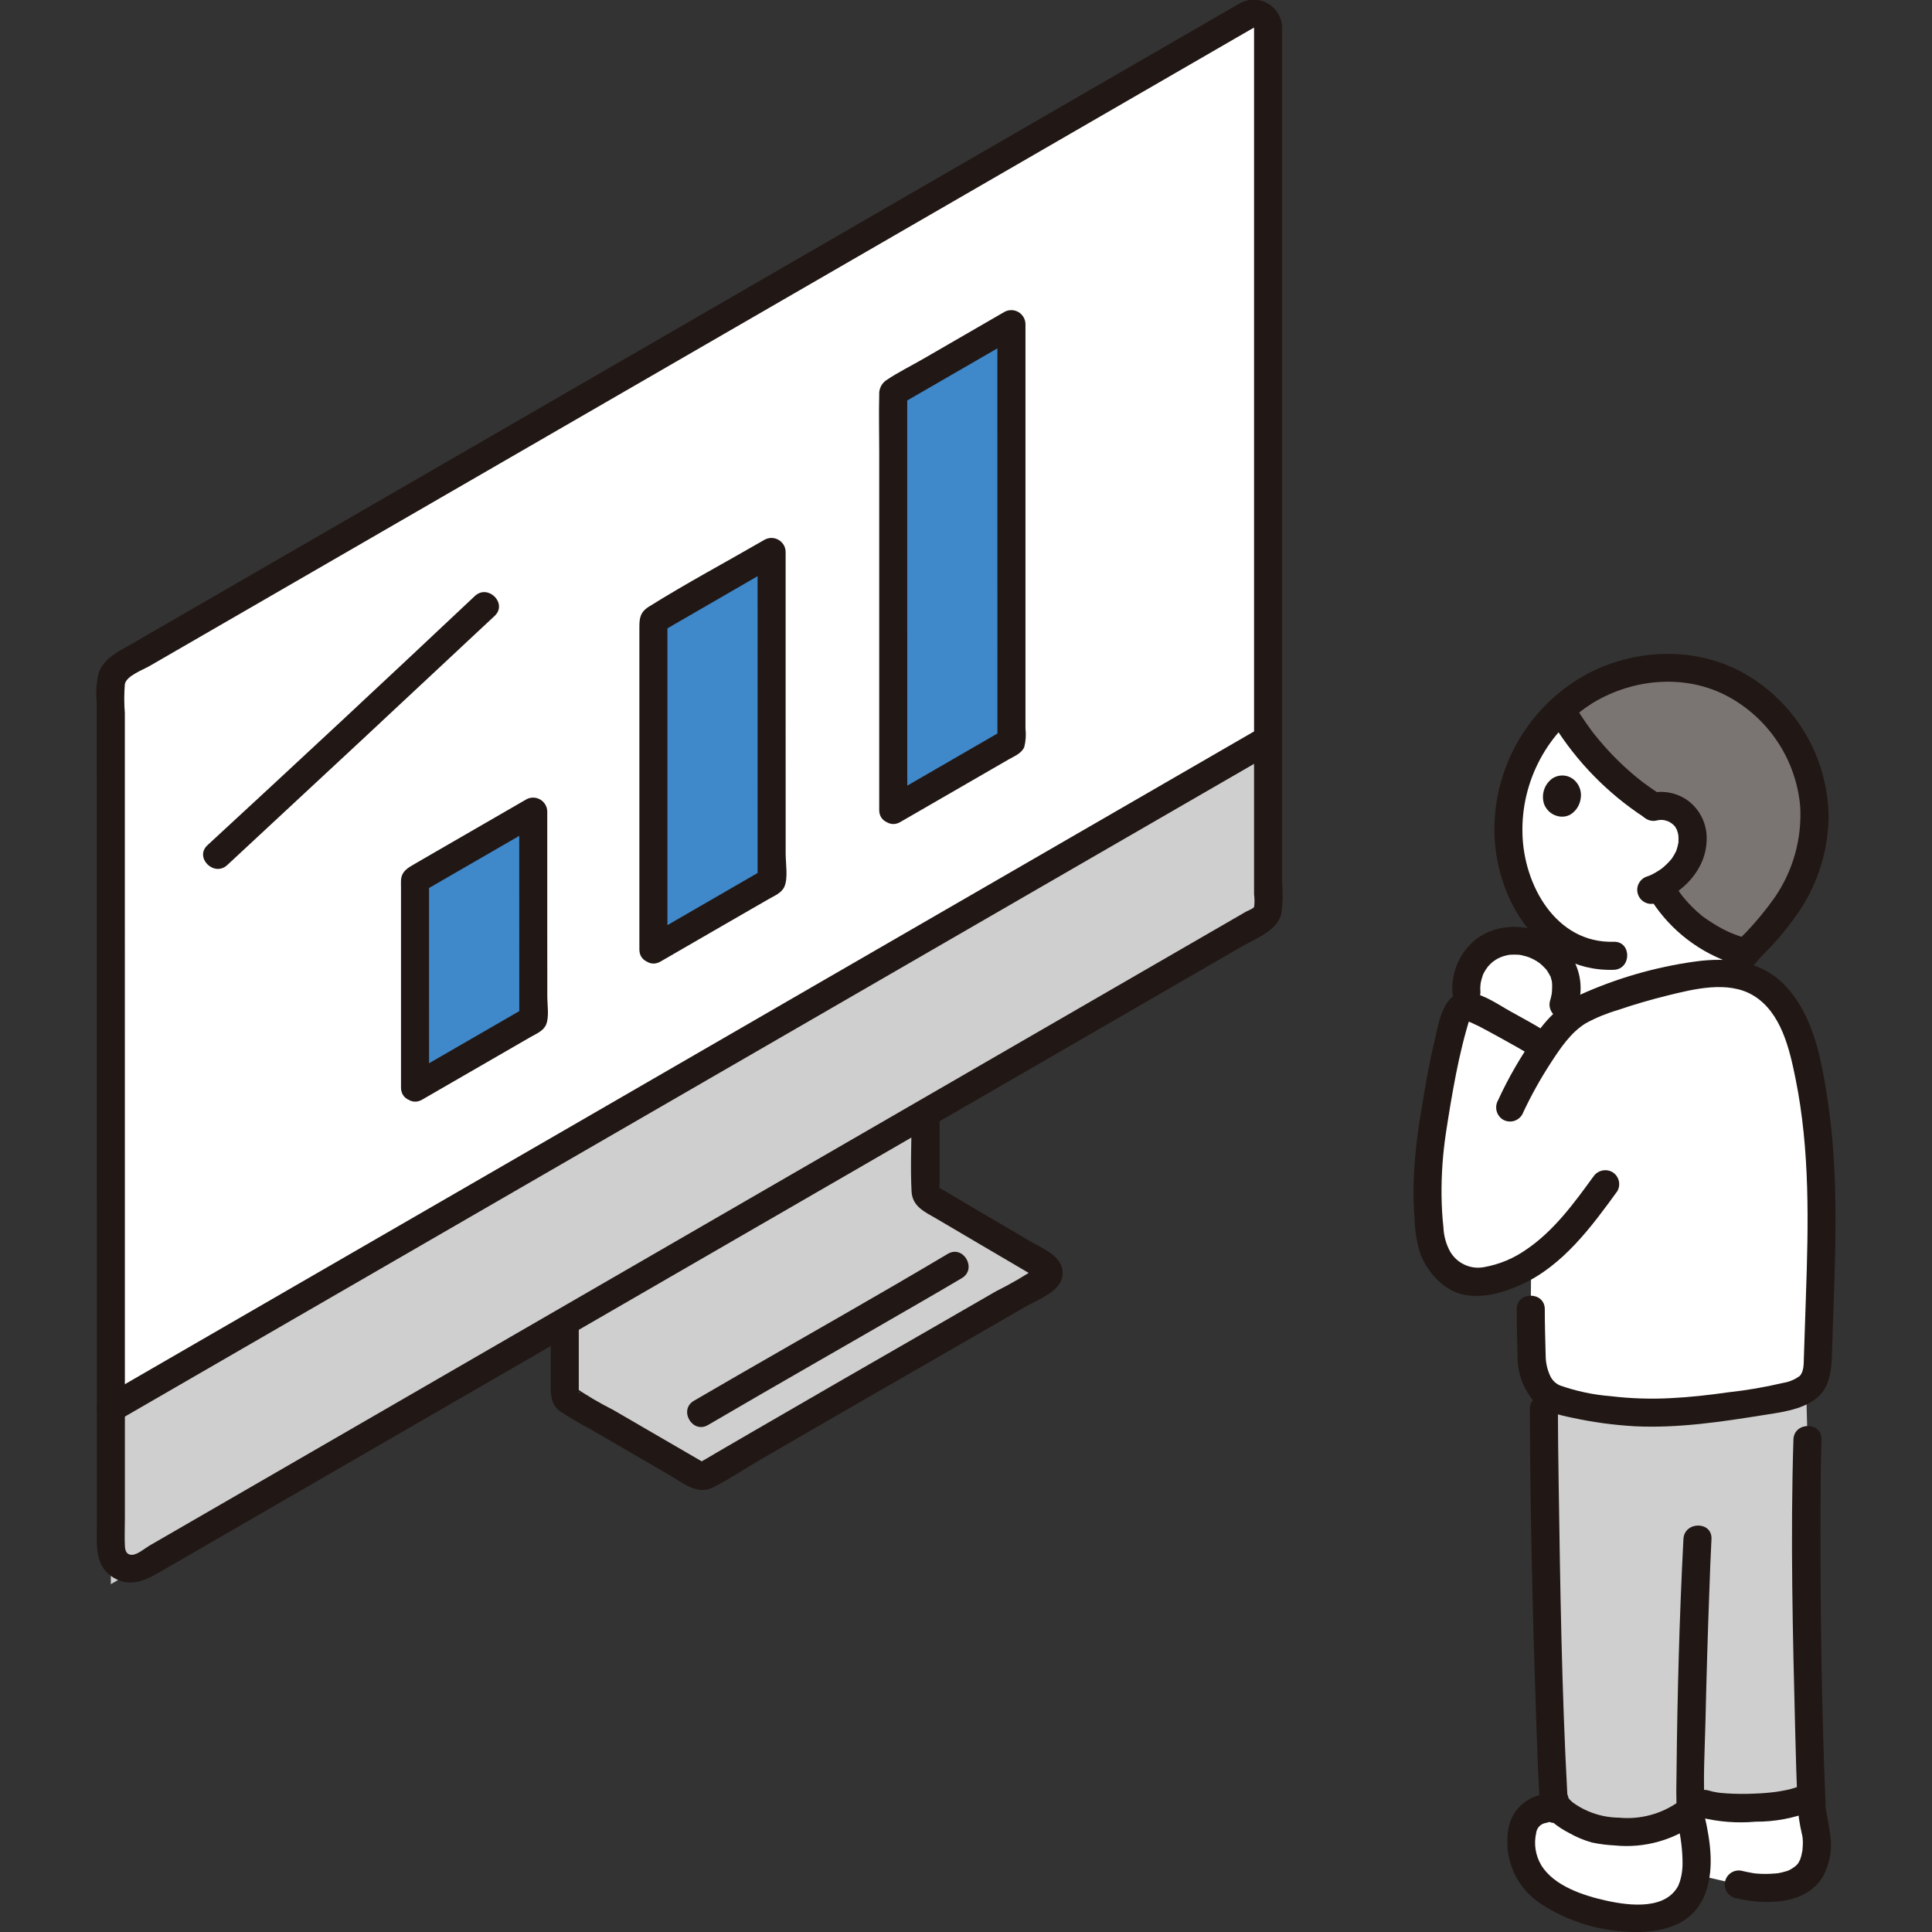 <svg width="50" height="50" viewBox="0 0 50 50" fill="none" xmlns="http://www.w3.org/2000/svg">
<rect x="0" y="0" width="50" height="50" fill="#333333" stroke="none"/>
<g clip-path="url(#clip0_103_515)">
<path d="M27.044 32.769C26.473 32.436 25.35 31.775 24.052 31.01C24.022 30.993 23.998 30.968 23.981 30.938C23.964 30.908 23.955 30.875 23.955 30.84V28.808L14.617 34.206V36.069C14.617 36.103 14.626 36.137 14.643 36.167C14.661 36.197 14.686 36.222 14.715 36.239C16.246 37.128 17.544 37.883 18.067 38.185C18.097 38.203 18.131 38.212 18.165 38.212C18.2 38.211 18.234 38.202 18.264 38.184C19.355 37.53 24.404 34.632 27.044 33.108C27.074 33.091 27.099 33.066 27.116 33.036C27.133 33.007 27.142 32.973 27.142 32.938C27.142 32.904 27.133 32.87 27.116 32.841C27.099 32.811 27.074 32.786 27.044 32.769Z" fill="#CFCFCF"/>
<path d="M32.818 0.712C32.818 5.909 32.818 16.135 32.819 23.476C32.819 23.539 32.803 23.601 32.771 23.656C32.739 23.711 32.694 23.756 32.639 23.788C25.092 28.149 10.98 36.309 3.681 40.528C3.599 40.576 3.505 40.601 3.41 40.601C3.315 40.601 3.222 40.576 3.139 40.529C3.057 40.481 2.988 40.413 2.941 40.33C2.893 40.248 2.869 40.154 2.869 40.059C2.869 34.114 2.868 24.336 2.866 17.709C2.866 17.614 2.891 17.521 2.939 17.439C2.986 17.357 3.055 17.289 3.137 17.242C9.793 13.394 28.813 2.399 32.274 0.399C32.329 0.368 32.391 0.351 32.455 0.351C32.518 0.351 32.58 0.368 32.635 0.399C32.69 0.431 32.736 0.476 32.768 0.531C32.8 0.586 32.817 0.648 32.818 0.712Z" fill="white"/>
<path d="M4.107 40.282L2.869 40.998C2.869 39.689 2.869 38.143 2.869 36.452C9.938 32.366 25.032 23.639 32.818 19.139C32.818 20.728 32.818 22.262 32.818 23.684C25.461 27.936 11.579 35.963 4.107 40.282Z" fill="#CFCFCF"/>
<path d="M23.117 20.962L26.176 19.193C26.176 17 26.175 13.739 26.174 8.387L23.116 10.156C23.116 10.379 23.116 17.515 23.117 20.962Z" fill="#3F88C9"/>
<path d="M16.911 24.572L19.97 22.803C19.97 20.609 19.969 19.634 19.969 14.283L16.91 16.052C16.91 16.276 16.91 21.125 16.911 24.572Z" fill="#3F88C9"/>
<path d="M10.742 28.146L13.801 26.377C13.801 24.184 13.8 26.354 13.8 21.003L10.741 22.772C10.741 22.995 10.742 24.7 10.742 28.146Z" fill="#3F88C9"/>
<path d="M32.455 0.711C32.455 4.765 32.455 8.817 32.455 12.87C32.455 15.22 32.455 17.571 32.455 19.922C32.455 20.998 32.455 22.073 32.455 23.149C32.47 23.256 32.471 23.365 32.456 23.473C32.423 23.522 32.295 23.566 32.243 23.596L31.721 23.898L30.624 24.532C27.125 26.555 23.626 28.577 20.127 30.6L9.024 37.02L4.381 39.704L3.869 40C3.745 40.073 3.558 40.236 3.415 40.239C3.269 40.241 3.237 40.123 3.232 40.005C3.221 39.76 3.232 39.513 3.232 39.268V36.273C3.232 31.688 3.232 27.102 3.231 22.517C3.231 21.421 3.231 20.326 3.231 19.23V18.457C3.211 18.208 3.211 17.958 3.231 17.709C3.267 17.492 3.69 17.341 3.868 17.238C4.998 16.585 6.127 15.932 7.257 15.279C10.226 13.562 13.195 11.846 16.164 10.13L25.341 4.825L31.749 1.12L32.189 0.866L32.369 0.762C32.4 0.747 32.429 0.73 32.458 0.711C32.461 0.708 32.455 0.707 32.455 0.711C32.492 1.173 33.218 1.177 33.181 0.711C33.178 0.58 33.139 0.453 33.071 0.342C33.002 0.231 32.905 0.14 32.789 0.079C32.674 0.018 32.545 -0.011 32.414 -0.006C32.284 -0.001 32.157 0.039 32.047 0.109C31.91 0.184 31.777 0.265 31.642 0.343L30.527 0.987L27.314 2.844L18.422 7.985L8.936 13.47L4.98 15.756L3.381 16.68C3.049 16.872 2.683 17.035 2.55 17.427C2.493 17.682 2.478 17.945 2.504 18.205V19.035C2.504 23.722 2.505 28.408 2.506 33.095C2.506 35.229 2.506 37.364 2.506 39.498C2.506 39.989 2.448 40.532 2.934 40.828C3.419 41.124 3.851 40.849 4.277 40.602L6.488 39.324L17.322 33.061C21.084 30.887 24.845 28.712 28.607 26.538L30.992 25.158L32.133 24.498C32.494 24.29 33.065 24.087 33.163 23.635C33.197 23.364 33.203 23.09 33.181 22.818V21.944C33.181 21.388 33.181 20.833 33.181 20.277C33.181 19.093 33.181 17.909 33.181 16.725C33.181 12.197 33.181 7.669 33.181 3.142V0.711C33.181 0.244 32.455 0.244 32.455 0.711Z" fill="#211715"/>
<path d="M3.052 36.765L7.989 33.911C10.017 32.739 12.046 31.566 14.074 30.393C16.268 29.125 18.462 27.857 20.655 26.589L26.989 22.927L32.423 19.787L33.002 19.452C33.407 19.218 33.042 18.591 32.636 18.825L27.362 21.874L21.103 25.492L14.512 29.304L8.331 32.875L3.215 35.833L2.686 36.139C2.282 36.373 2.647 37 3.052 36.766V36.765Z" fill="#211715"/>
<path d="M23.3 21.274L24.929 20.333L25.683 19.897L26.097 19.658C26.246 19.572 26.437 19.501 26.508 19.333C26.548 19.175 26.558 19.012 26.539 18.85V18.407C26.539 18.084 26.539 17.761 26.539 17.438C26.539 15.749 26.539 14.061 26.539 12.372V8.387C26.538 8.323 26.52 8.261 26.488 8.207C26.456 8.152 26.41 8.107 26.355 8.075C26.3 8.043 26.238 8.027 26.174 8.026C26.111 8.026 26.048 8.042 25.993 8.073L23.901 9.283C23.582 9.468 23.239 9.635 22.934 9.842C22.873 9.884 22.825 9.941 22.794 10.008C22.762 10.074 22.749 10.147 22.754 10.221C22.742 10.704 22.754 11.189 22.754 11.673C22.754 13.673 22.754 15.674 22.754 17.675C22.754 18.77 22.754 19.866 22.754 20.962C22.754 21.43 23.48 21.43 23.48 20.962L23.479 11.198V10.155L23.299 10.468L26.358 8.7L25.812 8.386C25.812 11.449 25.812 14.513 25.813 17.576C25.813 18.115 25.813 18.653 25.813 19.192L25.993 18.879L22.934 20.648C22.529 20.881 22.895 21.509 23.3 21.274Z" fill="#211715"/>
<path d="M17.094 24.885L18.723 23.943L19.477 23.508L19.892 23.269C20.04 23.183 20.231 23.111 20.302 22.943C20.398 22.716 20.333 22.346 20.333 22.099C20.333 21.857 20.333 21.615 20.333 21.373C20.333 20.195 20.333 19.018 20.332 17.84C20.332 16.654 20.332 15.469 20.332 14.283C20.331 14.219 20.314 14.157 20.282 14.103C20.249 14.048 20.203 14.003 20.148 13.971C20.093 13.939 20.031 13.923 19.967 13.922C19.904 13.922 19.841 13.938 19.786 13.969C18.792 14.545 17.771 15.089 16.797 15.698C16.562 15.845 16.547 16.002 16.547 16.24V16.81V21.485C16.547 22.514 16.547 23.543 16.547 24.572C16.547 25.039 17.273 25.04 17.273 24.572C17.273 21.984 17.273 19.397 17.273 16.81C17.273 16.557 17.273 16.305 17.273 16.052L17.094 16.365L20.152 14.596L19.606 14.283C19.606 16.679 19.606 19.075 19.607 21.47C19.607 21.915 19.607 22.359 19.607 22.803L19.787 22.489C18.767 23.079 17.747 23.668 16.727 24.258C16.323 24.492 16.688 25.12 17.094 24.885Z" fill="#211715"/>
<path d="M10.925 28.459L12.554 27.518L13.309 27.082L13.722 26.843C13.871 26.757 14.062 26.685 14.133 26.517C14.217 26.318 14.164 26.003 14.164 25.784C14.164 25.654 14.164 25.524 14.164 25.395C14.164 24.92 14.164 24.445 14.163 23.97C14.163 22.981 14.163 21.992 14.163 21.003C14.162 20.94 14.145 20.877 14.113 20.823C14.08 20.768 14.034 20.722 13.979 20.691C13.924 20.659 13.862 20.642 13.798 20.642C13.734 20.642 13.672 20.658 13.617 20.69L11.268 22.047L10.732 22.358C10.551 22.462 10.391 22.55 10.378 22.782C10.374 22.845 10.378 22.909 10.378 22.972C10.378 23.8 10.378 24.629 10.378 25.457C10.378 26.354 10.378 27.25 10.378 28.146C10.378 28.614 11.104 28.614 11.104 28.146C11.104 26.355 11.103 24.564 11.103 22.772L10.924 23.085L13.984 21.316L13.438 21.003C13.438 22.48 13.438 23.958 13.439 25.436C13.439 25.75 13.439 26.063 13.439 26.377L13.619 26.064C12.599 26.653 11.579 27.243 10.559 27.832C10.154 28.066 10.519 28.693 10.925 28.459Z" fill="#211715"/>
<path d="M14.254 34.255V35.785C14.254 36.062 14.237 36.335 14.491 36.521C14.748 36.691 15.014 36.848 15.288 36.991L16.054 37.436C16.476 37.682 16.898 37.927 17.321 38.172C17.659 38.369 18.044 38.7 18.446 38.497C18.887 38.276 19.307 37.991 19.735 37.743C21.24 36.87 22.748 35.999 24.258 35.133C25.021 34.693 25.784 34.253 26.547 33.813C26.873 33.626 27.469 33.419 27.499 32.988C27.531 32.517 27.016 32.332 26.676 32.133C26.162 31.831 25.648 31.529 25.134 31.226L24.694 30.966L24.466 30.832L24.351 30.765C24.296 30.718 24.285 30.743 24.317 30.84C24.295 30.818 24.317 30.656 24.317 30.63V28.937C24.317 28.47 23.591 28.469 23.591 28.937C23.591 29.567 23.558 30.205 23.591 30.834C23.612 31.235 23.946 31.369 24.252 31.549L25.317 32.176C25.614 32.351 25.91 32.525 26.207 32.699L26.588 32.923C26.642 32.954 26.695 32.992 26.751 33.018C26.926 33.101 26.711 32.974 26.772 32.891L26.903 32.761C26.542 33.005 26.165 33.225 25.775 33.419C25.346 33.667 24.916 33.914 24.487 34.162C23.594 34.676 22.701 35.19 21.808 35.704C21.02 36.158 20.234 36.613 19.448 37.069C19.155 37.239 18.861 37.41 18.568 37.581C18.465 37.641 18.361 37.702 18.258 37.764C18.221 37.782 18.186 37.803 18.153 37.826C18.133 37.835 18.115 37.846 18.097 37.859C18.228 37.877 18.26 37.87 18.194 37.838L18.133 37.803C17.688 37.546 17.245 37.288 16.801 37.03L15.87 36.489C15.52 36.312 15.182 36.113 14.857 35.893L14.987 36.023C14.999 36.038 14.983 36.091 14.979 35.999C14.977 35.939 14.979 35.878 14.979 35.818V34.254C14.979 33.786 14.253 33.786 14.253 34.254L14.254 34.255Z" fill="#211715"/>
<path d="M5.882 22.387C8.194 20.243 10.501 18.093 12.803 15.938C13.143 15.617 12.629 15.105 12.289 15.425C9.994 17.587 7.687 19.737 5.369 21.874C5.025 22.192 5.54 22.705 5.882 22.387Z" fill="#211715"/>
<path d="M18.324 36.879C20.145 35.813 21.978 34.772 23.803 33.714C24.167 33.503 24.532 33.292 24.894 33.077C25.295 32.838 24.93 32.21 24.528 32.45C22.727 33.522 20.899 34.551 19.084 35.599C18.709 35.817 18.332 36.033 17.958 36.252C17.555 36.489 17.92 37.116 18.324 36.879V36.879Z" fill="#211715"/>
<path d="M46.881 46.658L46.699 46.56C46.125 46.836 44.315 46.87 43.972 46.622C43.318 47.375 42.375 47.484 41.526 47.37C41.41 47.361 41.296 47.338 41.185 47.301C40.882 47.199 40.602 47.036 40.363 46.822C40.361 46.82 40.357 46.819 40.355 46.816L40.251 46.826C40.111 46.742 39.684 46.828 39.509 47.091C39.334 47.355 39.341 47.861 39.44 48.162C39.655 48.816 40.285 49.148 40.933 49.382C41.601 49.634 42.325 49.699 43.028 49.568C43.175 49.531 43.314 49.464 43.434 49.371C43.555 49.277 43.654 49.16 43.726 49.026C43.811 48.867 43.865 48.693 43.886 48.514L45 48.771C45.227 48.829 45.461 48.859 45.696 48.86C45.807 48.859 45.918 48.853 46.029 48.841C46.191 48.832 46.351 48.787 46.494 48.709C46.638 48.631 46.762 48.523 46.859 48.391C46.969 48.18 47.025 47.945 47.022 47.708C47.028 47.468 46.873 46.896 46.881 46.658Z" fill="white"/>
<path d="M43.778 21.95C43.748 22.095 43.691 22.232 43.61 22.357C43.442 22.604 43.213 22.805 42.946 22.939C43.181 23.366 43.503 23.739 43.89 24.035C44.277 24.331 44.722 24.544 45.195 24.661C45.025 24.816 44.884 25 44.781 25.206C44.376 25.18 43.969 25.211 43.572 25.299C42.573 25.494 41.195 25.948 40.834 26.182C40.606 26.336 40.404 26.526 40.234 26.743L40.465 25.999C40.554 25.726 40.556 25.433 40.471 25.159C40.359 24.891 40.158 24.669 39.902 24.531L39.998 24.016C39.996 24.015 39.994 24.013 39.992 24.011C39.536 23.533 39.23 22.93 39.114 22.28C39.004 21.704 39.013 21.111 39.142 20.539C39.27 19.966 39.516 19.427 39.862 18.953C40.02 18.739 40.2 18.54 40.397 18.36C40.982 19.382 41.806 20.247 42.799 20.881C42.973 20.838 43.157 20.854 43.321 20.927C43.485 20.999 43.62 21.124 43.706 21.281C43.805 21.489 43.831 21.725 43.778 21.95Z" fill="white"/>
<path d="M39.522 24.381C39.32 24.331 39.11 24.328 38.908 24.372C38.616 24.436 38.357 24.605 38.181 24.846C38.005 25.088 37.922 25.385 37.95 25.683L37.975 26.044C38.029 26.047 38.082 26.059 38.132 26.081C38.51 26.259 39.578 26.854 39.858 27.036L39.967 27.104C40.17 26.786 40.423 26.503 40.716 26.266L40.465 25.999C40.554 25.726 40.556 25.433 40.47 25.159C40.385 24.964 40.254 24.792 40.089 24.656C39.924 24.521 39.73 24.427 39.522 24.381Z" fill="white"/>
<path d="M42.329 17.369C41.608 17.52 40.94 17.863 40.395 18.36C40.982 19.381 41.806 20.246 42.799 20.88C42.973 20.837 43.157 20.853 43.321 20.926C43.485 20.998 43.62 21.123 43.706 21.28C43.783 21.453 43.814 21.642 43.798 21.831C43.781 22.019 43.717 22.2 43.611 22.356C43.442 22.604 43.214 22.804 42.946 22.939C43.182 23.365 43.504 23.738 43.891 24.035C44.278 24.331 44.722 24.544 45.195 24.66C45.212 24.642 45.23 24.624 45.249 24.603C45.753 24.048 46.116 23.662 46.424 23.117C46.863 22.354 47.038 21.468 46.923 20.596C46.672 18.848 45.187 17.386 43.423 17.286C43.056 17.265 42.688 17.293 42.329 17.369Z" fill="#7A7473"/>
<path d="M40.907 20.672C40.895 20.756 40.864 20.837 40.818 20.908C40.771 20.98 40.709 21.04 40.636 21.084C40.533 21.138 40.413 21.15 40.302 21.118C40.225 21.098 40.155 21.06 40.096 21.007C40.038 20.954 39.992 20.888 39.963 20.815C39.923 20.697 39.921 20.57 39.957 20.451C39.993 20.332 40.066 20.228 40.166 20.153C40.262 20.086 40.38 20.058 40.497 20.074C40.613 20.09 40.719 20.15 40.793 20.241C40.843 20.3 40.879 20.369 40.898 20.444C40.918 20.518 40.921 20.596 40.907 20.672Z" fill="#211715"/>
<path d="M45.273 36.314C45.478 36.282 45.688 36.248 45.904 36.213C46.196 36.165 46.689 36.036 46.847 35.846C47.049 35.604 47.039 35.348 47.05 34.987C47.133 32.216 47.294 30.149 46.81 27.785C46.659 27.045 46.447 26.275 45.918 25.737C45.388 25.198 44.714 25.077 43.572 25.299C42.572 25.494 41.195 25.947 40.834 26.181C40.487 26.43 40.192 26.743 39.966 27.105L39.858 27.035C39.578 26.853 38.51 26.258 38.132 26.08C38.051 26.047 37.963 26.035 37.877 26.045C37.766 26.061 37.71 26.186 37.677 26.294C37.413 27.224 37.216 28.172 37.086 29.13C36.918 30.099 36.9 31.089 37.032 32.064C37.063 32.25 37.13 32.428 37.231 32.588C37.331 32.748 37.462 32.886 37.616 32.994C37.886 33.22 38.29 33.196 38.632 33.118C38.987 33.035 39.324 32.889 39.627 32.686L39.615 33.883C39.613 34.447 39.638 35.093 39.638 35.093C39.626 35.397 39.785 35.91 40.035 36.081C40.256 36.234 40.552 36.303 41.218 36.424C42.578 36.671 43.799 36.544 45.273 36.314Z" fill="white"/>
<path d="M42.78 36.559C42.257 36.562 41.734 36.517 41.218 36.424C40.469 36.288 40.189 36.218 39.955 36.02C39.941 37.655 40.07 44.075 40.197 46.408L40.236 46.602C40.292 46.882 40.726 47.12 41.184 47.301C41.295 47.338 41.409 47.361 41.525 47.37C42.373 47.484 43.317 47.375 43.971 46.622C44.391 46.925 47.005 46.807 46.868 46.339C46.784 44.02 46.71 39.335 46.778 37.255C46.778 37.255 46.76 36.542 46.743 35.936C46.483 36.078 46.199 36.172 45.904 36.213C44.874 36.41 43.829 36.525 42.78 36.559Z" fill="#CFCFCF"/>
<path d="M39.592 36.469C39.6 39.17 39.668 41.873 39.759 44.573C39.78 45.192 39.802 45.812 39.836 46.431C39.861 46.895 40.587 46.898 40.562 46.431C40.415 43.734 40.378 41.029 40.337 38.329C40.328 37.709 40.319 37.089 40.318 36.469C40.317 36.002 39.591 36.001 39.592 36.469Z" fill="#211715"/>
<path d="M46.414 37.256C46.334 39.784 46.397 42.322 46.461 44.85C46.476 45.453 46.493 46.055 46.518 46.658C46.536 47.123 47.262 47.126 47.244 46.658C47.141 44.129 47.107 41.594 47.114 39.064C47.116 38.461 47.121 37.858 47.14 37.256C47.155 36.788 46.429 36.789 46.414 37.256Z" fill="#211715"/>
<path d="M43.567 39.831C43.464 41.827 43.41 43.831 43.389 45.83C43.385 46.175 43.373 46.523 43.399 46.867C43.434 47.33 44.16 47.334 44.125 46.867C44.067 46.093 44.12 45.3 44.138 44.525C44.163 43.395 44.197 42.264 44.239 41.134C44.254 40.699 44.27 40.265 44.293 39.831C44.317 39.364 43.591 39.365 43.567 39.831H43.567Z" fill="#211715"/>
<path d="M39.886 46.697C39.977 47.052 40.307 47.282 40.615 47.441C40.799 47.545 40.995 47.627 41.199 47.684C41.394 47.725 41.592 47.75 41.792 47.76C42.568 47.838 43.345 47.616 43.962 47.138C44.029 47.069 44.067 46.977 44.067 46.881C44.067 46.785 44.029 46.693 43.962 46.625C43.893 46.559 43.801 46.522 43.705 46.522C43.609 46.522 43.518 46.559 43.448 46.625C42.999 46.946 42.449 47.094 41.9 47.041C41.62 47.039 41.343 46.98 41.087 46.867C40.95 46.808 40.82 46.733 40.7 46.645C40.664 46.614 40.631 46.582 40.6 46.547C40.615 46.565 40.611 46.556 40.587 46.521C40.598 46.551 40.598 46.546 40.586 46.505C40.469 46.053 39.769 46.245 39.886 46.698V46.697Z" fill="#211715"/>
<path d="M44.014 47.036C44.478 47.151 44.957 47.188 45.433 47.145C45.929 47.148 46.421 47.056 46.882 46.874C46.965 46.825 47.025 46.745 47.049 46.652C47.073 46.559 47.06 46.46 47.012 46.377C46.962 46.296 46.883 46.237 46.79 46.212C46.698 46.188 46.599 46.2 46.516 46.247C46.45 46.277 46.601 46.218 46.528 46.242C46.509 46.248 46.493 46.255 46.475 46.26C46.433 46.275 46.39 46.287 46.346 46.299C46.246 46.325 46.144 46.345 46.041 46.361L45.965 46.373C45.922 46.38 46.023 46.367 45.952 46.375C45.892 46.382 45.832 46.389 45.772 46.395C45.648 46.407 45.523 46.415 45.399 46.419C45.162 46.43 44.925 46.428 44.688 46.413C44.639 46.409 44.59 46.406 44.54 46.401C44.513 46.398 44.484 46.394 44.457 46.391C44.555 46.4 44.466 46.393 44.448 46.39C44.367 46.377 44.286 46.359 44.207 46.335C44.161 46.322 44.113 46.319 44.066 46.325C44.019 46.331 43.973 46.346 43.932 46.37C43.89 46.393 43.854 46.425 43.824 46.462C43.795 46.5 43.773 46.543 43.761 46.589C43.748 46.635 43.745 46.683 43.751 46.73C43.756 46.777 43.772 46.823 43.795 46.865C43.819 46.906 43.85 46.943 43.888 46.972C43.925 47.001 43.968 47.023 44.014 47.035V47.036Z" fill="#211715"/>
<path d="M40.433 46.512C40.289 46.452 40.133 46.427 39.978 46.44C39.822 46.453 39.673 46.503 39.541 46.586C39.39 46.678 39.264 46.806 39.173 46.958C39.083 47.11 39.031 47.282 39.021 47.459C38.981 47.813 39.042 48.171 39.195 48.493C39.349 48.814 39.589 49.086 39.89 49.278C40.566 49.715 41.347 49.963 42.152 49.995C42.918 50.033 43.745 49.871 44.091 49.101C44.387 48.44 44.268 47.661 44.111 46.981C44.006 46.526 43.306 46.718 43.411 47.174C43.499 47.519 43.544 47.875 43.544 48.231C43.544 48.338 43.533 48.445 43.512 48.549C43.501 48.599 43.489 48.648 43.474 48.696C43.469 48.711 43.416 48.839 43.452 48.764C43.14 49.435 42.187 49.323 41.586 49.192C40.996 49.063 40.212 48.814 39.882 48.262C39.737 48.013 39.692 47.718 39.756 47.438C39.762 47.386 39.781 47.337 39.812 47.296C39.842 47.254 39.883 47.221 39.93 47.2C39.979 47.177 40.037 47.177 40.085 47.155C40.108 47.145 40.134 47.171 40.066 47.139C40.486 47.34 40.855 46.714 40.433 46.512Z" fill="#211715"/>
<path d="M46.518 46.658C46.532 46.931 46.571 47.203 46.634 47.469C46.644 47.505 46.65 47.542 46.653 47.579C46.653 47.484 46.65 47.558 46.653 47.583C46.658 47.634 46.66 47.686 46.657 47.738C46.656 47.782 46.651 47.826 46.648 47.87C46.642 47.955 46.659 47.832 46.643 47.91C46.633 47.955 46.625 48.001 46.613 48.046C46.609 48.059 46.575 48.161 46.587 48.132C46.599 48.102 46.551 48.195 46.545 48.207C46.521 48.241 46.521 48.243 46.545 48.212C46.535 48.224 46.525 48.236 46.514 48.248C46.488 48.276 46.461 48.301 46.432 48.325C46.489 48.277 46.401 48.343 46.387 48.352C46.355 48.372 46.321 48.389 46.287 48.407C46.248 48.425 46.247 48.425 46.282 48.409C46.267 48.414 46.252 48.42 46.236 48.425C46.163 48.448 46.088 48.466 46.012 48.48C45.985 48.484 45.99 48.483 46.028 48.477C46.001 48.48 45.973 48.483 45.946 48.485C45.901 48.489 45.855 48.492 45.81 48.494C45.726 48.498 45.642 48.498 45.557 48.494C45.516 48.492 45.476 48.488 45.435 48.485C45.392 48.48 45.389 48.48 45.427 48.485L45.374 48.477C45.281 48.462 45.188 48.442 45.096 48.421C45.05 48.408 45.002 48.404 44.955 48.41C44.907 48.416 44.862 48.431 44.82 48.455C44.779 48.478 44.742 48.51 44.713 48.547C44.684 48.585 44.662 48.628 44.65 48.674C44.637 48.72 44.633 48.768 44.639 48.815C44.645 48.863 44.66 48.908 44.684 48.95C44.708 48.991 44.739 49.028 44.777 49.057C44.814 49.086 44.857 49.108 44.903 49.121C45.655 49.297 46.728 49.322 47.18 48.56C47.353 48.239 47.42 47.871 47.369 47.509C47.346 47.333 47.315 47.158 47.282 46.983C47.276 46.944 47.269 46.906 47.263 46.868C47.26 46.849 47.257 46.831 47.254 46.813C47.248 46.772 47.249 46.777 47.256 46.831C47.242 46.775 47.238 46.717 47.244 46.659C47.244 46.563 47.206 46.47 47.138 46.402C47.07 46.334 46.977 46.296 46.881 46.296C46.785 46.296 46.693 46.334 46.625 46.402C46.556 46.47 46.518 46.563 46.518 46.659L46.518 46.658Z" fill="#211715"/>
<path d="M41.228 30.461C40.737 31.138 40.215 31.85 39.516 32.327C39.185 32.563 38.806 32.723 38.405 32.794C38.222 32.828 38.032 32.8 37.867 32.713C37.701 32.627 37.569 32.487 37.492 32.318C37.41 32.145 37.364 31.957 37.356 31.766C37.326 31.494 37.31 31.219 37.307 30.945C37.301 30.398 37.34 29.852 37.422 29.311C37.499 28.805 37.583 28.299 37.681 27.797C37.731 27.546 37.785 27.296 37.846 27.048C37.88 26.91 37.916 26.773 37.955 26.636C37.97 26.581 37.986 26.527 38.002 26.473C38.013 26.442 38.023 26.411 38.03 26.38C38.043 26.339 38.013 26.347 37.939 26.405C37.939 26.402 38.257 26.55 38.282 26.563C38.464 26.659 38.644 26.757 38.824 26.856C39.11 27.015 39.4 27.172 39.676 27.349C40.07 27.603 40.434 26.974 40.042 26.722C39.742 26.529 39.425 26.359 39.113 26.187C38.796 26.013 38.42 25.74 38.056 25.691C37.348 25.596 37.249 26.425 37.126 26.938C36.981 27.546 36.876 28.164 36.777 28.781C36.666 29.41 36.601 30.046 36.582 30.684C36.578 30.974 36.586 31.264 36.61 31.552C36.618 31.861 36.669 32.167 36.763 32.462C36.945 32.926 37.367 33.398 37.87 33.504C38.381 33.612 38.928 33.45 39.39 33.236C40.453 32.746 41.188 31.749 41.856 30.828C41.904 30.745 41.917 30.646 41.893 30.553C41.868 30.46 41.809 30.381 41.726 30.332C41.642 30.285 41.544 30.273 41.452 30.297C41.359 30.321 41.279 30.38 41.23 30.462L41.228 30.461Z" fill="#211715"/>
<path d="M40.815 26.095C40.948 25.728 40.935 25.324 40.781 24.966C40.627 24.608 40.342 24.322 39.985 24.166C39.316 23.854 38.472 23.936 37.976 24.524C37.702 24.846 37.563 25.261 37.587 25.683C37.589 25.779 37.628 25.87 37.696 25.937C37.763 26.005 37.854 26.044 37.95 26.046C38.046 26.045 38.138 26.006 38.206 25.939C38.273 25.871 38.312 25.779 38.313 25.683C38.31 25.636 38.309 25.589 38.31 25.542C38.31 25.527 38.327 25.39 38.314 25.468C38.329 25.392 38.348 25.317 38.373 25.243C38.388 25.203 38.388 25.201 38.373 25.238C38.382 25.218 38.391 25.199 38.402 25.179C38.417 25.15 38.433 25.122 38.45 25.095C38.458 25.082 38.537 24.98 38.488 25.037C38.517 25.004 38.546 24.972 38.577 24.942C38.6 24.919 38.625 24.898 38.649 24.877C38.592 24.924 38.698 24.846 38.71 24.838C38.748 24.815 38.788 24.794 38.828 24.775C38.765 24.806 38.862 24.763 38.868 24.76C38.913 24.745 38.958 24.732 39.003 24.722C39.025 24.717 39.047 24.713 39.069 24.709C39.028 24.714 39.03 24.714 39.073 24.709C39.152 24.704 39.23 24.704 39.309 24.709C39.352 24.714 39.354 24.714 39.314 24.709C39.336 24.713 39.358 24.717 39.38 24.721C39.414 24.728 39.447 24.737 39.48 24.746C39.524 24.758 39.567 24.773 39.609 24.789C39.543 24.764 39.665 24.816 39.678 24.823C39.708 24.838 39.737 24.855 39.767 24.873C39.777 24.88 39.887 24.956 39.832 24.913C39.892 24.963 39.949 25.017 40.002 25.075C40.029 25.108 40.031 25.109 40.009 25.079C40.022 25.098 40.035 25.116 40.047 25.134C40.072 25.172 40.092 25.211 40.114 25.25C40.15 25.313 40.108 25.207 40.132 25.289C40.148 25.337 40.16 25.387 40.169 25.437C40.162 25.386 40.17 25.505 40.17 25.519C40.17 25.566 40.168 25.613 40.165 25.66C40.16 25.706 40.16 25.713 40.164 25.682C40.16 25.708 40.156 25.734 40.151 25.759C40.141 25.807 40.129 25.854 40.115 25.901C40.089 25.994 40.101 26.093 40.149 26.177C40.196 26.261 40.275 26.322 40.368 26.348C40.461 26.373 40.56 26.361 40.644 26.314C40.727 26.266 40.789 26.187 40.815 26.094L40.815 26.095Z" fill="#211715"/>
<path d="M39.252 33.883C39.252 34.285 39.265 34.687 39.275 35.089C39.266 35.532 39.426 35.961 39.721 36.291C39.979 36.54 40.365 36.625 40.704 36.694C41.236 36.809 41.775 36.882 42.318 36.912C43.436 36.965 44.551 36.796 45.652 36.62C46.093 36.55 46.593 36.49 46.966 36.221C47.399 35.909 47.401 35.381 47.415 34.9C47.481 32.743 47.623 30.578 47.294 28.435C47.139 27.428 46.94 26.309 46.225 25.534C45.602 24.859 44.73 24.764 43.865 24.885C42.831 25.029 41.822 25.321 40.871 25.754C40.407 26.001 40.015 26.364 39.733 26.808C39.36 27.334 39.036 27.894 38.767 28.48C38.721 28.563 38.709 28.661 38.733 28.754C38.757 28.846 38.816 28.926 38.897 28.976C38.98 29.024 39.079 29.037 39.172 29.013C39.265 28.988 39.345 28.928 39.394 28.846C39.609 28.38 39.858 27.931 40.138 27.501C40.381 27.128 40.654 26.716 41.043 26.48C41.306 26.337 41.584 26.223 41.873 26.139C42.291 25.996 42.716 25.872 43.145 25.766C43.833 25.597 44.718 25.37 45.372 25.761C46.098 26.196 46.314 27.152 46.469 27.92C46.844 29.774 46.802 31.666 46.737 33.547C46.718 34.077 46.701 34.607 46.684 35.136C46.679 35.285 46.689 35.495 46.575 35.611C46.449 35.703 46.302 35.765 46.148 35.789C45.673 35.901 45.193 35.983 44.709 36.035C44.226 36.104 43.741 36.159 43.253 36.183C42.728 36.212 42.201 36.195 41.679 36.132C41.23 36.097 40.788 36.002 40.364 35.852C40.252 35.801 40.163 35.71 40.114 35.597C40.042 35.439 40.004 35.268 40.002 35.094C39.992 34.69 39.979 34.287 39.979 33.883C39.979 33.416 39.253 33.415 39.253 33.883L39.252 33.883Z" fill="#211715"/>
<path d="M45.138 25.311C45.338 25.024 45.565 24.757 45.818 24.515C46.098 24.214 46.354 23.892 46.585 23.551C47.054 22.837 47.311 22.004 47.324 21.15C47.318 20.421 47.128 19.705 46.772 19.07C46.416 18.434 45.904 17.899 45.285 17.514C44.02 16.727 42.407 16.752 41.1 17.428C40.397 17.804 39.804 18.356 39.379 19.031C38.955 19.706 38.713 20.48 38.679 21.276C38.592 23.076 39.743 25.16 41.762 25.099C42.228 25.085 42.23 24.358 41.762 24.373C40.267 24.418 39.431 22.9 39.401 21.574C39.383 20.899 39.543 20.231 39.864 19.637C40.185 19.042 40.656 18.542 41.23 18.187C42.279 17.554 43.64 17.436 44.731 18.031C45.251 18.314 45.693 18.722 46.017 19.218C46.341 19.713 46.538 20.282 46.589 20.872C46.636 21.703 46.407 22.526 45.938 23.214C45.713 23.535 45.464 23.838 45.194 24.122C44.938 24.371 44.709 24.646 44.51 24.943C44.273 25.346 44.9 25.712 45.137 25.309L45.138 25.311Z" fill="#211715"/>
<path d="M40.217 18.769C40.812 19.721 41.607 20.532 42.545 21.148C42.628 21.196 42.727 21.209 42.82 21.184C42.913 21.16 42.992 21.1 43.041 21.017C43.088 20.934 43.1 20.836 43.076 20.743C43.052 20.651 42.993 20.571 42.911 20.521C42.802 20.449 42.695 20.375 42.59 20.298C42.565 20.28 42.54 20.262 42.515 20.242L42.485 20.22C42.504 20.235 42.504 20.235 42.485 20.22C42.431 20.177 42.378 20.135 42.325 20.091C42.129 19.928 41.942 19.756 41.764 19.573C41.585 19.391 41.419 19.199 41.259 19L41.236 18.971C41.251 18.99 41.251 18.99 41.236 18.971C41.218 18.946 41.198 18.921 41.18 18.896C41.143 18.846 41.106 18.796 41.071 18.745C40.992 18.634 40.917 18.52 40.845 18.404C40.796 18.32 40.717 18.26 40.623 18.235C40.53 18.211 40.431 18.225 40.348 18.273C40.265 18.322 40.205 18.401 40.18 18.495C40.156 18.588 40.169 18.687 40.218 18.77L40.217 18.769Z" fill="#211715"/>
<path d="M42.886 21.231C42.904 21.227 42.993 21.217 42.904 21.223C42.933 21.221 42.961 21.219 42.99 21.219C43.019 21.219 43.048 21.221 43.077 21.224C43.028 21.219 43.039 21.218 43.081 21.228C43.109 21.235 43.136 21.247 43.164 21.253C43.204 21.262 43.113 21.223 43.171 21.255C43.197 21.27 43.223 21.282 43.248 21.298C43.266 21.31 43.32 21.363 43.268 21.31C43.288 21.33 43.31 21.351 43.331 21.37C43.384 21.42 43.306 21.32 43.347 21.388C43.36 21.409 43.374 21.43 43.385 21.451C43.393 21.465 43.4 21.479 43.407 21.494C43.393 21.461 43.391 21.457 43.4 21.482C43.406 21.508 43.417 21.533 43.424 21.559C43.43 21.585 43.442 21.657 43.434 21.591C43.44 21.658 43.442 21.724 43.438 21.79C43.435 21.868 43.452 21.744 43.433 21.827C43.427 21.854 43.422 21.881 43.415 21.909C43.407 21.941 43.397 21.974 43.386 22.006C43.377 22.029 43.356 22.075 43.378 22.028C43.349 22.088 43.316 22.146 43.278 22.201C43.221 22.289 43.322 22.154 43.254 22.235C43.232 22.261 43.209 22.287 43.186 22.312C43.142 22.358 43.097 22.401 43.049 22.442C43.033 22.456 42.987 22.492 43.028 22.461C43 22.482 42.972 22.502 42.943 22.521C42.886 22.559 42.826 22.593 42.765 22.625C42.735 22.64 42.705 22.655 42.675 22.668C42.733 22.643 42.654 22.674 42.638 22.679C42.592 22.692 42.549 22.714 42.512 22.743C42.474 22.772 42.443 22.809 42.419 22.85C42.395 22.892 42.38 22.937 42.374 22.985C42.368 23.032 42.372 23.08 42.385 23.126C42.397 23.172 42.419 23.215 42.448 23.252C42.477 23.29 42.514 23.322 42.555 23.345C42.597 23.369 42.643 23.384 42.69 23.39C42.737 23.395 42.785 23.392 42.831 23.379C43.54 23.13 44.159 22.512 44.168 21.723C44.174 21.53 44.133 21.338 44.049 21.164C43.966 20.99 43.841 20.838 43.687 20.722C43.546 20.619 43.384 20.549 43.212 20.516C43.041 20.483 42.864 20.488 42.695 20.531C42.649 20.544 42.606 20.566 42.569 20.595C42.531 20.624 42.499 20.661 42.476 20.702C42.452 20.744 42.437 20.789 42.431 20.837C42.425 20.884 42.429 20.932 42.442 20.978C42.454 21.024 42.476 21.067 42.505 21.105C42.535 21.142 42.571 21.174 42.612 21.197C42.654 21.221 42.7 21.236 42.747 21.242C42.794 21.248 42.842 21.244 42.888 21.231L42.886 21.231Z" fill="#211715"/>
<path d="M42.746 23.315C43.248 24.091 44.004 24.668 44.885 24.948C44.978 24.973 45.077 24.96 45.16 24.913C45.244 24.865 45.305 24.787 45.331 24.694C45.355 24.601 45.341 24.503 45.294 24.42C45.247 24.337 45.169 24.275 45.077 24.248C44.984 24.217 44.892 24.181 44.8 24.146C44.881 24.177 44.79 24.142 44.778 24.136L44.725 24.112C44.681 24.092 44.637 24.07 44.594 24.048C44.419 23.955 44.25 23.85 44.09 23.734C44.045 23.703 44.156 23.788 44.083 23.729C44.065 23.714 44.045 23.699 44.026 23.684C43.989 23.653 43.952 23.621 43.916 23.589C43.844 23.523 43.774 23.455 43.708 23.384C43.675 23.347 43.642 23.311 43.61 23.274C43.594 23.256 43.578 23.236 43.562 23.217C43.556 23.21 43.505 23.144 43.535 23.183C43.566 23.223 43.515 23.156 43.509 23.149C43.494 23.128 43.48 23.108 43.465 23.087C43.433 23.042 43.403 22.995 43.372 22.948C43.348 22.907 43.316 22.871 43.278 22.842C43.24 22.814 43.197 22.793 43.151 22.78C43.105 22.768 43.057 22.765 43.01 22.772C42.962 22.778 42.917 22.794 42.876 22.818C42.834 22.842 42.798 22.874 42.77 22.912C42.741 22.95 42.72 22.993 42.708 23.04C42.696 23.086 42.693 23.134 42.699 23.181C42.706 23.228 42.721 23.274 42.745 23.315H42.746Z" fill="#211715"/>
</g>
<defs>
<clipPath id="clip0_103_515">
<rect width="50" height="50" fill="white"/>
</clipPath>
</defs>
</svg>
